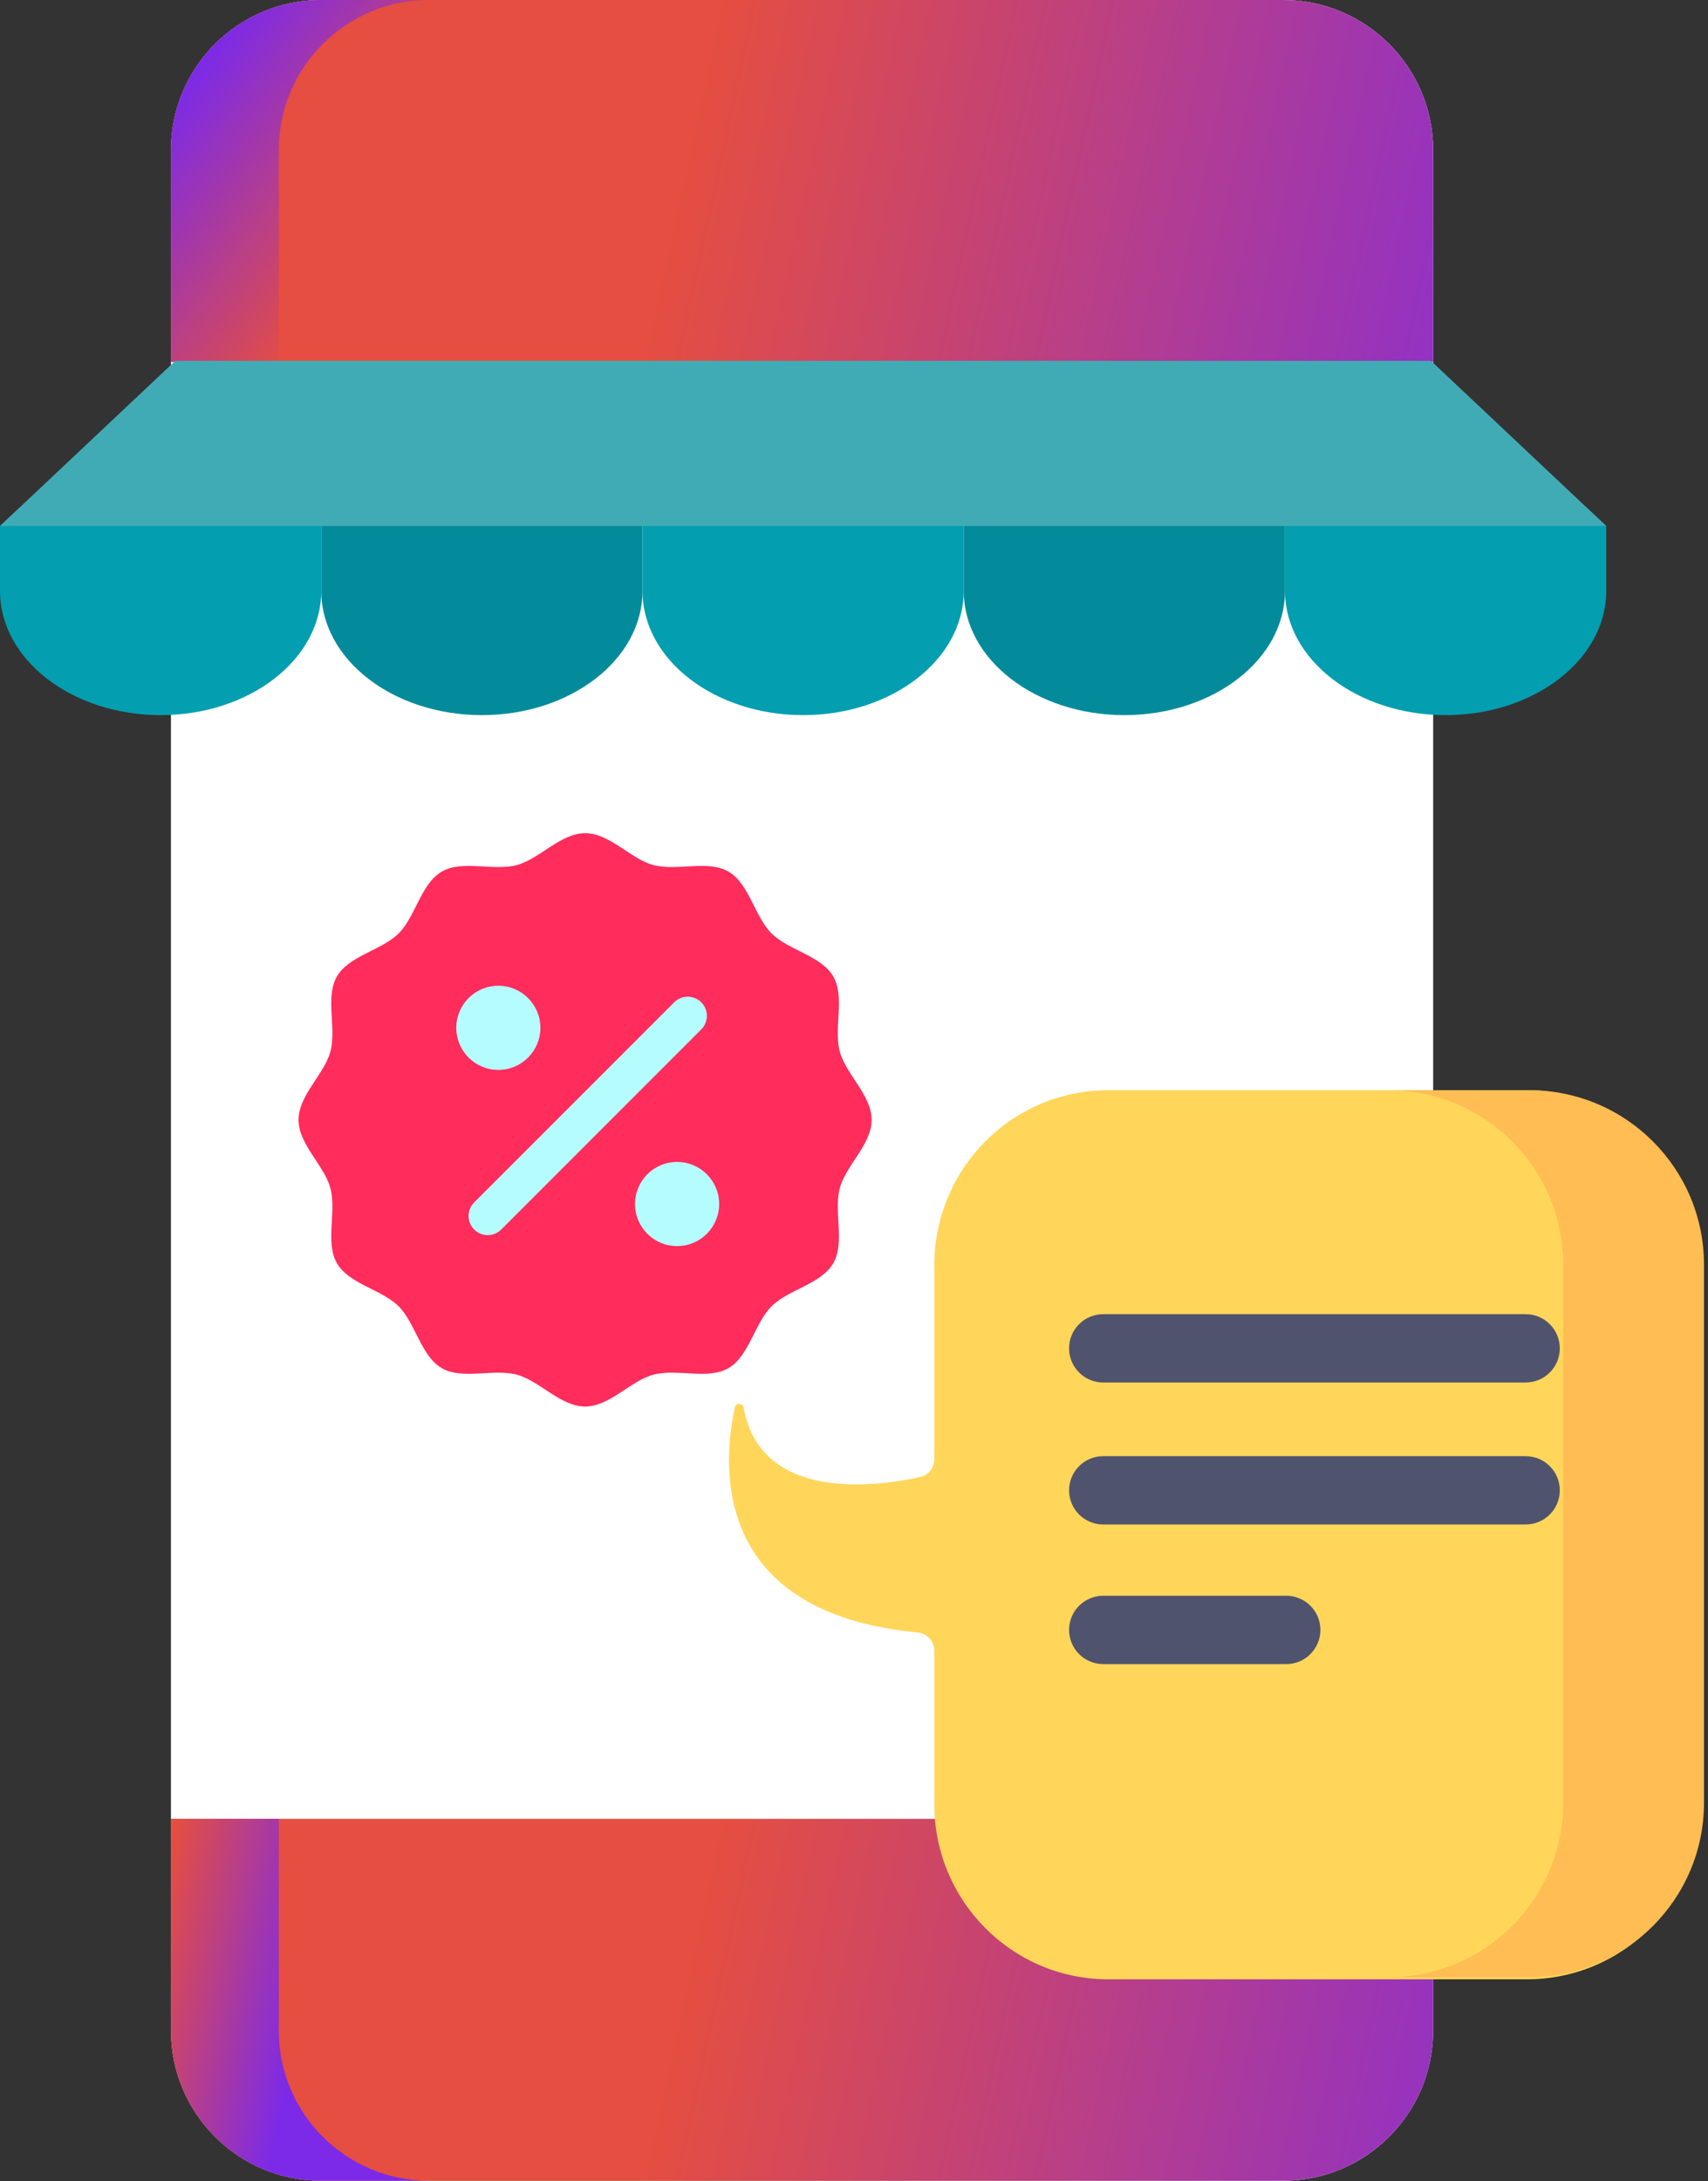 <svg width="246" height="314" viewBox="0 0 246 314" fill="none" xmlns="http://www.w3.org/2000/svg">
<rect x="0" y="0" width="246" height="314" fill="#333333" stroke="none"/>
<path d="M46.224 0H184.814C196.727 0 206.416 9.689 206.416 21.602V292.354C206.416 304.265 196.727 313.956 184.814 313.956H46.224C34.311 313.956 24.62 304.265 24.62 292.354V21.602C24.62 9.689 34.311 0 46.224 0Z" fill="white"/>
<path d="M24.62 52.099V21.602C24.62 9.691 34.311 0 46.224 0H184.814C196.727 0 206.416 9.691 206.416 21.602V52.099H24.62Z" fill="url(#paint0_linear)"/>
<path d="M46.224 0H61.757C49.844 0 40.153 9.689 40.153 21.602V52.099H24.62V21.602C24.62 9.689 34.311 0 46.224 0Z" fill="url(#paint1_linear)"/>
<path d="M206.416 261.857V292.354C206.416 304.265 196.724 313.956 184.814 313.956H46.222C34.311 313.956 24.62 304.265 24.62 292.354V261.857H206.416Z" fill="url(#paint2_linear)"/>
<path d="M40.153 292.355C40.153 304.265 49.844 313.956 61.757 313.956H46.224C35.057 313.956 25.841 305.439 24.733 294.561C24.657 293.836 24.62 293.1 24.62 292.355V261.855H40.153V292.355Z" fill="url(#paint3_linear)"/>
<path d="M69.403 102.956C56.629 102.956 46.27 94.952 46.27 85.079V73.025H92.538V85.079C92.538 94.952 82.182 102.956 69.403 102.956Z" fill="#048B9B"/>
<path d="M115.673 102.956C102.896 102.956 92.538 94.952 92.538 85.079V73.025H138.808V85.079C138.808 94.952 128.45 102.956 115.673 102.956Z" fill="#039EB0"/>
<path d="M161.943 102.956C149.166 102.956 138.808 94.952 138.808 85.079V73.025H185.075V85.079C185.078 94.952 174.72 102.956 161.943 102.956Z" fill="#048B9B"/>
<path d="M185.078 73.025V85.079C185.078 94.952 195.434 102.956 208.211 102.956C220.987 102.956 231.346 94.952 231.346 85.079V75.73L228.474 73.025H185.078Z" fill="#039EB0"/>
<path d="M2.82 73.025V73.075L0 75.73V85.079C0 94.952 10.358 102.956 23.135 102.956C35.912 102.956 46.27 94.952 46.27 85.079V73.025H2.82Z" fill="#039EB0"/>
<path d="M206.108 51.956H25.238L0 75.73H231.346L206.108 51.956Z" fill="#41ABB5"/>
<path d="M186.63 267.321H175.272V278.679H186.63V267.321Z" fill="#2BC3D4"/>
<path d="M219.949 156.956H159.62C145.784 156.956 134.569 168.231 134.569 182.141V210.081C134.569 211.319 133.715 212.387 132.514 212.651C126.559 213.961 109.559 216.43 107.105 202.649C106.98 201.946 105.987 201.925 105.836 202.624C103.996 211.13 102.535 232.192 132.182 235.03C133.531 235.16 134.569 236.285 134.569 237.649V259.772C134.569 273.68 145.784 284.956 159.62 284.956H219.949C233.785 284.956 245 273.681 245 259.772V182.141C245 168.232 233.785 156.956 219.949 156.956Z" fill="#FFD659"/>
<path d="M220.263 156.956H199.984C213.879 156.956 225.143 168.205 225.143 182.082V259.53C225.143 273.406 213.879 284.655 199.984 284.655H220.263C234.158 284.655 245.422 273.407 245.422 259.53V182.082C245.422 168.206 234.158 156.956 220.263 156.956Z" fill="#FFBD54"/>
<path d="M219.735 209.641H158.896C156.18 209.641 153.978 211.842 153.978 214.56C153.978 217.277 156.18 219.479 158.896 219.479H219.735C222.451 219.479 224.654 217.277 224.654 214.56C224.654 211.842 222.451 209.641 219.735 209.641Z" fill="#50536E"/>
<path d="M185.257 229.738H158.896C156.18 229.738 153.978 231.939 153.978 234.657C153.978 237.374 156.18 239.576 158.896 239.576H185.257C187.973 239.576 190.176 237.374 190.176 234.657C190.176 231.939 187.973 229.738 185.257 229.738Z" fill="#50536E"/>
<path d="M158.896 199.037H219.735C222.451 199.037 224.654 196.835 224.654 194.118C224.654 191.401 222.451 189.199 219.735 189.199H158.896C156.18 189.199 153.978 191.401 153.978 194.118C153.978 196.835 156.18 199.037 158.896 199.037Z" fill="#50536E"/>
<path d="M125.538 161.225C125.538 164.772 121.827 167.785 120.952 171.056C120.048 174.441 121.729 178.901 120.015 181.864C118.275 184.871 113.556 185.633 111.116 188.073C108.677 190.513 107.914 195.232 104.908 196.971C101.944 198.686 97.485 197.004 94.1 197.909C90.828 198.783 87.816 202.495 84.269 202.495C80.722 202.495 77.71 198.783 74.439 197.909C71.054 197.004 66.594 198.686 63.63 196.971C60.624 195.232 59.861 190.513 57.422 188.073C54.982 185.633 50.263 184.87 48.524 181.864C46.809 178.9 48.491 174.441 47.586 171.056C46.712 167.785 43 164.772 43 161.225C43 157.678 46.712 154.666 47.586 151.395C48.491 148.01 46.809 143.55 48.524 140.587C50.263 137.58 54.982 136.818 57.422 134.378C59.862 131.938 60.624 127.219 63.631 125.48C66.594 123.765 71.054 125.447 74.439 124.542C77.71 123.668 80.722 119.956 84.269 119.956C87.816 119.956 90.828 123.668 94.1 124.542C97.485 125.447 101.944 123.765 104.908 125.48C107.914 127.219 108.677 131.938 111.117 134.378C113.556 136.818 118.276 137.581 120.015 140.587C121.729 143.551 120.048 148.01 120.952 151.395C121.827 154.666 125.538 157.678 125.538 161.225Z" fill="#FF2C5C"/>
<path d="M71.775 154.032C75.12 154.032 77.833 151.319 77.833 147.974C77.833 144.628 75.12 141.916 71.775 141.916C68.429 141.916 65.717 144.628 65.717 147.974C65.717 151.319 68.429 154.032 71.775 154.032Z" fill="#B5FCFF"/>
<path d="M97.521 179.399C100.866 179.399 103.579 176.687 103.579 173.341C103.579 169.995 100.866 167.283 97.521 167.283C94.175 167.283 91.463 169.995 91.463 173.341C91.463 176.687 94.175 179.399 97.521 179.399Z" fill="#B5FCFF"/>
<path d="M101.003 144.302C99.927 143.225 98.182 143.225 97.106 144.302L68.293 173.115C67.216 174.191 67.216 175.936 68.293 177.013C68.831 177.551 69.536 177.82 70.242 177.82C70.947 177.82 71.652 177.551 72.191 177.013L101.003 148.2C102.08 147.123 102.08 145.378 101.003 144.302Z" fill="#B5FCFF"/>
<defs>
<linearGradient id="paint0_linear" x1="64.226" y1="-13.727" x2="244.506" y2="25.145" gradientUnits="userSpaceOnUse">
<stop offset="0.224" stop-color="#E54E40"/>
<stop offset="1" stop-color="#7C2AE8"/>
</linearGradient>
<linearGradient id="paint1_linear" x1="27.285" y1="89.015" x2="-10.056" y2="60.971" gradientUnits="userSpaceOnUse">
<stop offset="0.224" stop-color="#E54E40"/>
<stop offset="1" stop-color="#7C2AE8"/>
</linearGradient>
<linearGradient id="paint2_linear" x1="64.226" y1="248.131" x2="244.506" y2="287.002" gradientUnits="userSpaceOnUse">
<stop offset="0.224" stop-color="#E54E40"/>
<stop offset="1" stop-color="#7C2AE8"/>
</linearGradient>
<linearGradient id="paint3_linear" x1="24.383" y1="233.474" x2="54.262" y2="239.832" gradientUnits="userSpaceOnUse">
<stop offset="0.224" stop-color="#E54E40"/>
<stop offset="1" stop-color="#7C2AE8"/>
</linearGradient>
</defs>
</svg>
